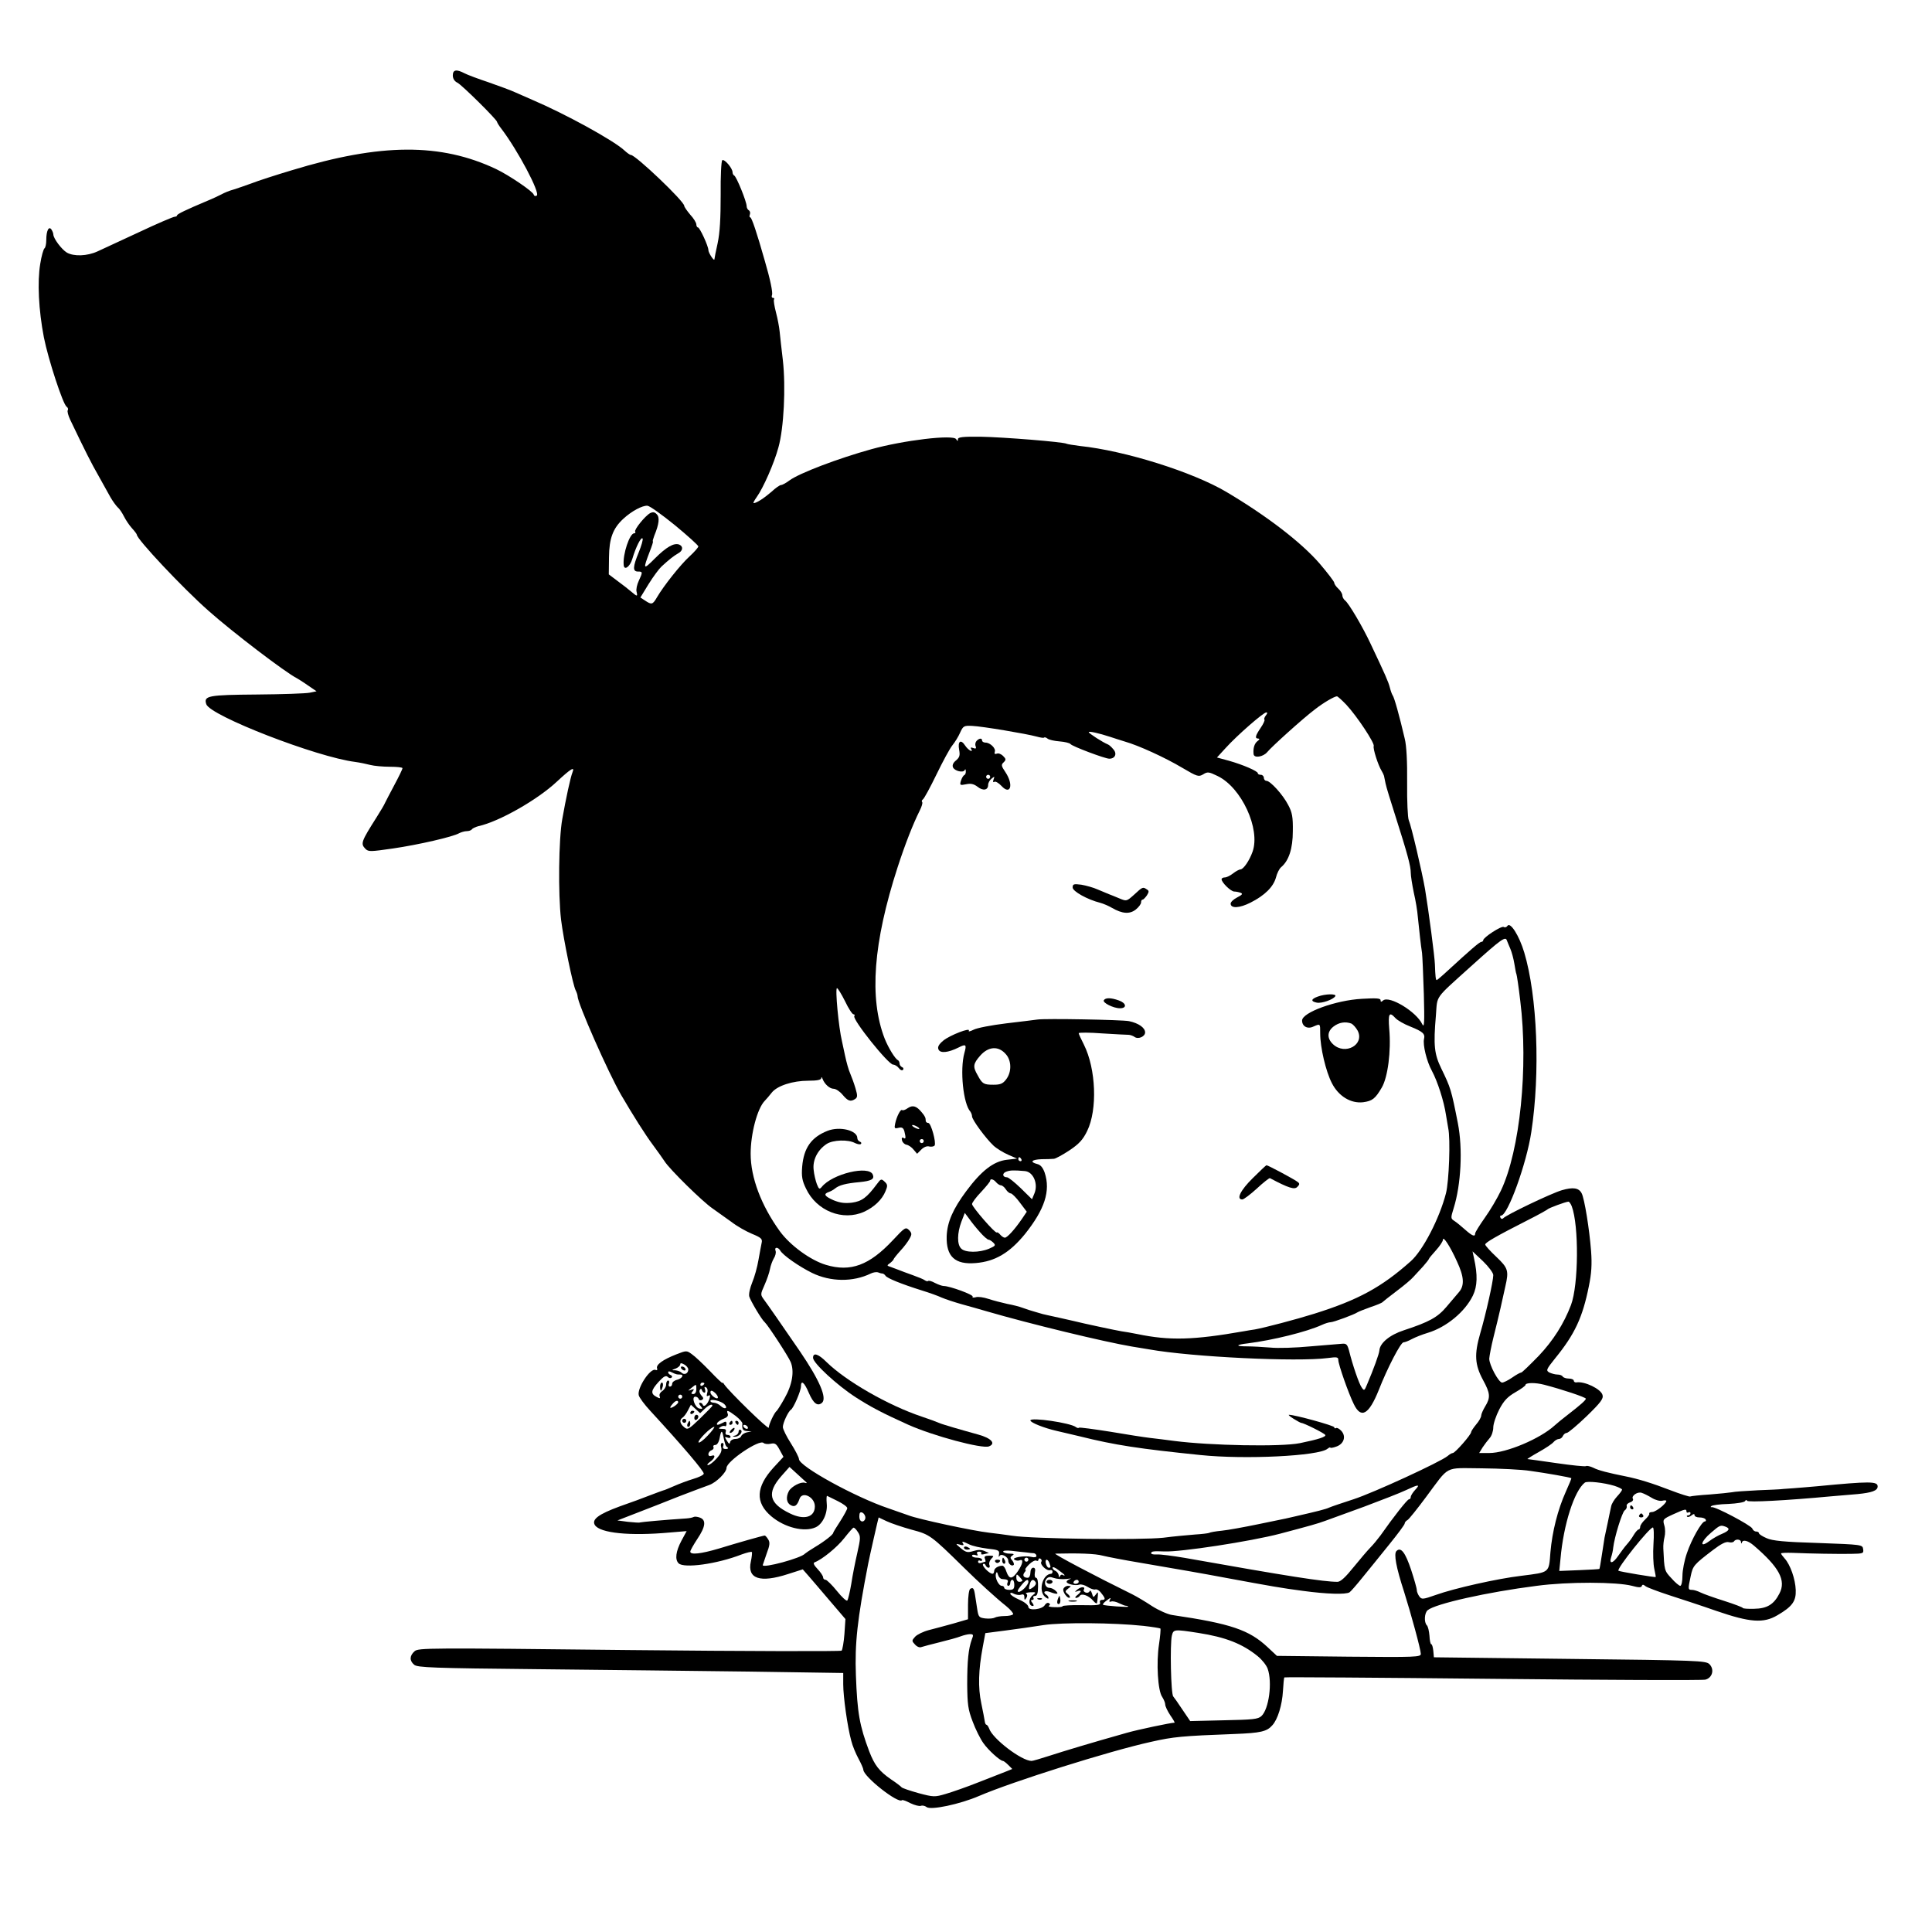 <?xml version="1.0" standalone="no"?>
<!DOCTYPE svg PUBLIC "-//W3C//DTD SVG 20010904//EN"
 "http://www.w3.org/TR/2001/REC-SVG-20010904/DTD/svg10.dtd">
<svg version="1.0" xmlns="http://www.w3.org/2000/svg"
 width="960pt" height="960pt" viewBox="0 0 960 960"
 preserveAspectRatio="xMidYMid meet">

<g transform="translate(0,960) scale(0.1,-0.1)"
fill="#000000" stroke="none">
<path d="M2250 9225 c0 -15 8 -29 23 -36 22 -11 197 -184 197 -195 0 -3 9 -18
20 -32 82 -107 196 -322 177 -334 -7 -4 -13 -2 -15 5 -3 15 -122 96 -187 127
-275 130 -573 129 -1015 -6 -80 -24 -170 -53 -200 -65 -30 -11 -71 -25 -90
-31 -19 -5 -46 -16 -60 -24 -14 -7 -45 -22 -70 -32 -107 -45 -150 -66 -150
-72 0 -4 -6 -7 -12 -7 -7 0 -87 -34 -178 -77 -91 -42 -183 -85 -205 -95 -52
-24 -118 -26 -153 -6 -26 16 -66 69 -67 90 0 6 -4 16 -9 24 -13 20 -26 -5 -26
-51 0 -20 -4 -39 -9 -42 -5 -4 -15 -38 -21 -77 -15 -89 -8 -230 18 -365 22
-111 95 -333 113 -345 6 -4 9 -11 6 -17 -4 -5 2 -27 12 -48 74 -155 106 -218
141 -279 21 -38 48 -86 59 -106 11 -19 27 -41 35 -49 9 -7 23 -28 32 -46 9
-18 27 -45 40 -59 13 -14 24 -29 24 -32 0 -22 226 -263 355 -377 119 -106 384
-308 440 -336 5 -3 30 -18 54 -35 l44 -30 -34 -7 c-19 -4 -136 -8 -262 -9
-242 -2 -266 -6 -252 -48 18 -57 548 -263 740 -287 22 -3 56 -10 75 -15 19 -5
63 -9 98 -9 34 0 62 -3 62 -7 0 -5 -18 -42 -40 -83 -22 -41 -43 -82 -47 -90
-3 -8 -22 -40 -41 -70 -78 -123 -81 -132 -56 -158 15 -15 26 -14 137 2 124 18
299 58 329 76 10 5 27 10 37 10 11 0 22 4 26 9 3 5 18 12 33 16 101 22 292
130 389 221 70 65 90 77 78 47 -10 -24 -33 -131 -51 -233 -18 -99 -21 -373 -6
-500 12 -98 59 -327 73 -352 5 -10 9 -22 9 -28 0 -35 152 -379 216 -490 59
-101 120 -198 159 -250 22 -30 48 -66 57 -80 24 -39 190 -202 239 -235 24 -17
66 -47 94 -67 27 -21 73 -47 102 -59 44 -18 52 -25 48 -43 -2 -11 -10 -50 -16
-86 -6 -36 -20 -86 -31 -112 -11 -27 -18 -57 -15 -70 6 -21 62 -116 77 -128
15 -13 117 -169 129 -198 19 -46 8 -113 -31 -181 -17 -31 -35 -58 -38 -61 -12
-8 -40 -68 -40 -84 0 -13 -200 182 -222 216 -4 7 -8 10 -8 6 0 -3 -28 23 -62
59 -35 36 -75 74 -90 84 -26 19 -27 19 -78 -1 -66 -26 -101 -51 -95 -69 3 -8
0 -11 -8 -8 -26 10 -92 -91 -83 -126 3 -12 29 -47 57 -77 162 -176 270 -303
266 -313 -2 -7 -26 -18 -53 -26 -27 -8 -69 -24 -94 -35 -25 -11 -49 -21 -55
-22 -5 -2 -35 -12 -65 -24 -30 -12 -98 -37 -150 -55 -106 -39 -141 -65 -124
-93 26 -40 173 -55 372 -37 l84 7 -26 -48 c-28 -53 -33 -93 -14 -112 26 -26
190 -4 313 44 25 9 48 15 51 12 2 -3 0 -24 -5 -47 -19 -86 45 -108 186 -62
l72 23 29 -33 c16 -19 64 -74 106 -124 l77 -90 -5 -74 c-3 -41 -10 -79 -14
-83 -4 -4 -479 -3 -1055 3 -1004 11 -1048 11 -1067 -6 -25 -22 -26 -47 -2 -67
15 -14 95 -17 607 -22 325 -3 800 -9 1058 -12 l467 -7 0 -56 c0 -62 21 -212
40 -281 6 -25 23 -65 36 -89 13 -24 24 -49 24 -55 1 -34 173 -170 192 -151 2
3 21 -4 42 -15 21 -10 44 -16 52 -13 8 3 20 0 28 -6 20 -17 166 14 261 55 165
71 646 223 855 269 111 25 151 29 416 39 128 5 159 12 186 43 27 29 49 101 53
171 2 35 5 66 7 67 2 2 468 -1 1035 -7 568 -6 1043 -8 1057 -4 35 9 46 51 20
77 -18 17 -54 19 -694 26 l-675 8 -3 33 c-2 17 -6 32 -10 32 -4 0 -8 19 -9 42
-2 23 -7 46 -13 52 -15 15 -12 62 4 75 38 32 297 90 541 121 156 21 399 20
475 0 33 -9 45 -9 48 -1 3 9 8 8 19 -1 8 -6 61 -26 116 -44 56 -18 163 -53
237 -79 166 -57 233 -62 302 -21 74 43 93 70 91 125 -2 55 -27 126 -55 157
-10 11 -18 22 -18 25 0 3 26 4 58 3 93 -4 223 -6 290 -5 60 1 63 2 60 23 -3
23 -5 23 -223 31 -169 5 -229 11 -257 24 -21 9 -38 20 -38 25 0 4 -6 8 -14 8
-8 0 -16 7 -19 15 -7 16 -186 111 -202 106 -5 -1 -6 1 -2 5 5 5 43 10 85 11
42 2 79 8 83 14 4 7 8 7 10 2 4 -9 194 1 419 22 36 3 94 8 130 11 71 7 100 17
100 38 0 26 -39 26 -300 1 -30 -3 -84 -7 -120 -10 -36 -2 -65 -5 -65 -5 0 0
-49 -3 -110 -5 -60 -3 -119 -7 -130 -10 -11 -2 -60 -7 -110 -11 -49 -3 -93 -8
-97 -10 -3 -2 -48 12 -100 32 -85 33 -159 56 -220 68 -85 17 -137 30 -161 43
-15 7 -32 11 -36 8 -5 -3 -72 4 -148 15 -76 11 -140 20 -143 20 -3 0 22 16 56
35 34 19 67 41 74 50 7 8 19 15 27 15 7 0 16 7 19 15 4 8 12 15 19 15 7 0 51
37 99 83 70 68 84 87 79 105 -7 30 -90 70 -130 63 -7 -1 -13 3 -13 9 0 5 -11
10 -24 10 -14 0 -28 5 -31 10 -3 6 -15 10 -26 10 -11 0 -29 5 -40 10 -18 10
-16 15 28 70 98 120 137 204 168 359 13 63 16 108 11 175 -8 106 -33 262 -47
287 -14 27 -43 31 -98 15 -52 -15 -282 -125 -292 -140 -4 -4 -10 -3 -13 3 -4
6 -2 11 3 11 33 0 127 260 150 415 45 295 30 675 -35 892 -25 84 -70 155 -84
132 -4 -6 -12 -9 -18 -5 -11 7 -102 -52 -102 -66 0 -4 -4 -8 -9 -8 -9 0 -56
-41 -166 -142 -29 -27 -54 -48 -56 -48 -5 0 -7 20 -9 78 -1 37 -31 265 -49
374 -15 86 -68 313 -81 343 -5 11 -9 94 -8 185 1 106 -3 185 -12 220 -26 112
-52 205 -60 215 -4 6 -10 23 -14 39 -7 28 -23 64 -95 216 -40 86 -109 202
-127 216 -8 6 -14 18 -14 26 0 8 -9 23 -20 33 -11 10 -20 23 -20 29 0 6 -33
49 -73 96 -92 106 -263 237 -462 355 -168 100 -507 206 -729 229 -32 4 -62 9
-66 11 -14 9 -314 33 -427 35 -88 1 -113 -2 -113 -12 0 -11 -2 -11 -9 0 -15
24 -263 -6 -421 -50 -166 -46 -358 -119 -407 -155 -17 -13 -36 -23 -42 -23 -6
0 -28 -15 -48 -34 -36 -31 -74 -56 -88 -56 -4 0 3 13 15 30 33 46 87 169 108
247 27 96 37 299 22 433 -7 58 -14 122 -16 143 -2 21 -10 64 -18 94 -8 31 -13
60 -10 65 3 4 1 8 -5 8 -6 0 -8 6 -5 14 5 12 -9 79 -36 171 -39 138 -65 215
-72 215 -4 0 -5 6 -2 14 3 8 1 17 -5 21 -6 3 -11 13 -11 21 0 22 -51 148 -62
152 -4 2 -8 9 -8 16 0 20 -40 67 -51 60 -5 -3 -9 -79 -8 -172 0 -118 -4 -188
-15 -240 -9 -40 -16 -76 -16 -80 -1 -13 -30 32 -30 45 0 20 -43 113 -52 113
-4 0 -8 7 -8 15 0 8 -13 30 -30 48 -16 19 -30 39 -30 44 0 23 -242 253 -265
253 -5 0 -20 11 -34 24 -55 50 -292 180 -456 250 -22 10 -59 26 -82 36 -23 11
-84 33 -135 51 -51 17 -105 37 -120 45 -40 21 -58 18 -58 -11z m1104 -2235
c63 -52 115 -99 116 -105 0 -5 -20 -28 -44 -50 -45 -41 -128 -146 -161 -202
-22 -38 -27 -39 -60 -17 l-23 15 41 67 c23 37 52 76 64 87 38 35 61 53 82 65
25 13 27 35 6 44 -26 10 -64 -12 -122 -70 -57 -57 -59 -55 -25 34 11 28 19 52
16 52 -2 0 1 12 7 28 24 58 28 92 12 107 -10 11 -19 12 -33 5 -25 -14 -80 -82
-74 -92 3 -4 1 -8 -5 -8 -22 0 -57 -103 -52 -157 2 -30 31 -10 43 30 17 58 44
112 51 101 3 -5 -6 -36 -19 -68 -30 -73 -31 -96 -4 -96 24 0 24 -3 4 -46 -9
-19 -14 -43 -11 -54 6 -25 3 -25 -25 -1 -13 11 -43 35 -68 53 l-45 34 1 85 c1
93 19 143 71 191 41 38 95 67 120 65 12 -1 73 -45 137 -97z m3336 -892 c53
-57 141 -190 136 -205 -5 -12 22 -96 39 -123 5 -8 10 -19 12 -25 1 -5 5 -23 8
-39 3 -16 26 -90 50 -165 58 -182 75 -244 75 -278 0 -15 7 -59 15 -98 9 -38
18 -92 20 -120 7 -67 15 -143 21 -180 2 -16 6 -109 9 -205 4 -143 2 -170 -8
-149 -29 62 -163 143 -194 118 -10 -9 -13 -8 -13 1 0 10 -22 11 -92 7 -131 -7
-298 -68 -298 -108 0 -29 27 -44 56 -30 35 15 34 16 34 -34 0 -70 28 -189 58
-247 33 -65 94 -102 155 -95 46 6 61 18 93 73 30 51 47 181 37 292 -6 76 0 87
31 53 10 -11 43 -30 74 -42 62 -25 74 -36 68 -61 -7 -29 13 -112 39 -159 28
-52 60 -151 70 -219 4 -25 9 -54 11 -65 12 -54 4 -266 -11 -324 -32 -125 -115
-285 -175 -338 -145 -129 -260 -192 -480 -261 -89 -28 -249 -70 -295 -78 -11
-1 -36 -6 -55 -9 -250 -44 -369 -47 -528 -14 -29 6 -65 12 -80 14 -25 4 -190
39 -237 51 -27 6 -105 24 -130 29 -11 2 -35 8 -53 14 -18 5 -36 11 -40 12 -4
1 -18 6 -32 11 -13 5 -47 14 -75 19 -27 6 -70 17 -94 25 -24 8 -52 12 -63 8
-12 -3 -18 -2 -15 3 6 9 -114 53 -144 53 -8 0 -27 7 -43 15 -16 9 -31 13 -34
10 -3 -3 -10 -1 -16 3 -6 5 -33 16 -61 26 -27 10 -59 21 -70 26 -11 4 -29 11
-40 15 -19 6 -19 7 -2 19 9 7 17 16 17 18 0 3 15 22 33 42 19 20 40 48 47 62
12 21 11 27 -3 42 -17 16 -21 13 -80 -50 -117 -125 -210 -160 -333 -123 -77
23 -178 97 -229 167 -93 129 -145 267 -145 385 0 100 33 225 70 263 8 8 24 27
35 41 27 34 104 59 182 59 43 0 63 4 64 13 0 7 3 6 6 -3 10 -27 36 -50 55 -50
11 0 31 -13 45 -30 26 -31 39 -36 62 -21 12 8 13 16 2 53 -7 24 -19 57 -26 73
-8 17 -19 57 -26 90 -7 33 -14 65 -15 70 -17 70 -35 265 -25 265 4 0 22 -29
40 -65 17 -36 36 -65 42 -65 5 0 8 -4 4 -9 -10 -17 169 -241 193 -241 8 0 21
-8 28 -17 7 -10 16 -14 21 -9 4 5 2 11 -4 13 -7 3 -13 11 -13 18 0 7 -4 15 -8
17 -14 6 -48 62 -66 107 -78 201 -57 477 64 851 38 117 77 216 110 282 10 20
16 39 12 43 -3 3 -2 9 4 13 6 4 36 59 67 123 31 64 66 129 79 145 13 16 31 45
39 64 15 33 19 35 60 33 49 -2 269 -39 320 -53 18 -5 35 -8 37 -5 3 3 11 0 17
-5 7 -6 34 -12 60 -14 26 -2 50 -8 54 -13 7 -11 172 -73 193 -73 29 0 40 25
20 47 -9 11 -21 22 -27 24 -25 10 -95 55 -95 61 0 6 50 -5 105 -23 17 -6 50
-16 75 -24 67 -19 199 -79 286 -131 73 -43 80 -45 102 -32 22 14 29 13 72 -8
119 -57 214 -263 174 -376 -16 -45 -45 -87 -60 -88 -6 0 -23 -9 -37 -20 -14
-11 -32 -20 -41 -20 -9 0 -16 -4 -16 -9 0 -16 46 -61 63 -61 8 0 23 -3 31 -6
13 -5 9 -10 -16 -23 -18 -9 -33 -23 -33 -31 0 -25 44 -23 99 5 71 36 113 78
126 124 5 21 17 45 26 52 38 32 58 92 58 179 1 70 -3 93 -23 130 -26 51 -89
120 -108 120 -7 0 -13 7 -13 15 0 8 -7 15 -15 15 -8 0 -15 3 -15 8 0 10 -73
42 -144 62 l-59 16 44 48 c57 63 187 176 201 176 7 0 6 -5 -2 -15 -7 -9 -10
-18 -7 -21 3 -3 -6 -22 -19 -41 -27 -40 -30 -53 -11 -53 7 -1 6 -5 -5 -13 -15
-12 -22 -35 -19 -64 2 -22 48 -14 68 10 21 26 178 168 238 213 41 32 94 63
108 64 4 0 25 -19 47 -42z m815 -1213 c7 -16 16 -50 20 -75 4 -24 8 -47 10
-50 2 -4 11 -63 19 -132 41 -330 -1 -744 -96 -944 -18 -38 -54 -99 -80 -135
-26 -37 -48 -72 -48 -78 0 -18 -14 -13 -50 19 -18 16 -42 36 -53 43 -19 12
-19 15 -4 63 37 118 46 296 21 423 -33 168 -36 176 -82 271 -35 72 -40 114
-27 265 8 102 -10 77 176 245 151 136 170 149 177 126 2 -6 10 -24 17 -41z
m-790 -371 c8 -4 22 -19 31 -35 36 -70 -62 -124 -122 -68 -31 29 -30 63 2 88
27 21 59 26 89 15z m1095 -908 c36 -96 34 -391 -4 -491 -35 -92 -88 -176 -160
-252 -44 -45 -83 -83 -87 -83 -5 0 -25 -11 -45 -25 -20 -14 -43 -25 -50 -25
-17 0 -64 87 -64 119 1 14 10 62 21 106 11 44 27 109 35 145 8 36 19 84 24
108 18 78 14 91 -45 147 -30 28 -55 56 -55 61 0 10 54 41 215 123 50 25 92 49
95 52 5 6 88 37 103 38 4 1 12 -10 17 -23z m-570 -275 c35 -75 38 -119 9 -152
-11 -13 -39 -46 -62 -73 -44 -52 -86 -75 -211 -116 -71 -23 -120 -64 -122
-101 -1 -16 -29 -93 -61 -168 -13 -32 -15 -33 -27 -15 -13 18 -45 111 -63 184
-8 29 -13 35 -34 33 -13 -1 -84 -7 -157 -13 -73 -7 -163 -10 -200 -6 -37 3
-89 6 -116 6 -59 0 -57 8 5 15 125 16 291 57 366 91 17 8 37 14 45 14 14 0
117 38 133 49 6 4 35 15 65 26 30 10 57 21 60 25 3 3 34 28 70 55 36 27 73 58
83 70 10 11 32 35 48 52 16 18 29 35 29 37 0 3 16 22 35 43 19 21 35 45 35 53
0 21 36 -33 70 -109z m-3363 55 c13 -23 93 -79 158 -111 92 -45 204 -46 292
-3 12 6 28 8 35 6 7 -3 17 -6 22 -6 5 0 12 -5 16 -11 7 -12 78 -41 180 -73 36
-11 81 -27 100 -36 19 -8 64 -23 100 -33 36 -10 90 -25 120 -34 216 -63 588
-153 725 -176 33 -5 71 -12 85 -14 213 -38 736 -63 888 -43 45 6 52 5 52 -10
0 -21 51 -167 77 -219 36 -75 75 -52 124 70 43 110 109 237 123 237 6 0 25 7
41 16 17 9 52 23 79 31 93 28 186 105 225 186 22 46 24 102 5 186 l-7 33 52
-49 c28 -27 51 -58 51 -69 0 -29 -36 -191 -65 -290 -30 -104 -27 -155 14 -231
36 -66 38 -87 11 -131 -11 -18 -20 -39 -20 -46 0 -8 -11 -28 -25 -44 -14 -17
-25 -34 -25 -38 0 -13 -80 -104 -91 -104 -5 0 -17 -7 -26 -15 -35 -29 -369
-183 -468 -215 -55 -18 -109 -36 -120 -41 -17 -8 -56 -18 -170 -44 -26 -6 -35
-9 -184 -39 -68 -14 -149 -29 -180 -32 -31 -3 -59 -8 -63 -11 -5 -2 -36 -6
-70 -8 -35 -3 -106 -9 -158 -16 -111 -12 -650 -6 -750 10 -36 5 -87 12 -115
15 -80 9 -355 68 -400 86 -11 4 -56 20 -100 35 -164 55 -445 209 -445 245 0 8
-18 43 -40 78 -22 34 -40 71 -40 81 0 21 27 78 40 86 13 8 50 94 50 116 0 34
17 20 39 -32 23 -53 43 -68 65 -50 27 23 -11 112 -109 256 -101 147 -160 232
-178 256 -19 26 -19 27 2 74 12 27 24 62 27 79 3 17 12 41 19 53 8 12 12 29 9
37 -8 20 12 21 23 2z m-457 -591 c0 -20 -20 -29 -33 -16 -6 6 -20 11 -31 12
-20 0 -20 1 2 9 12 5 22 14 22 20 0 8 6 8 20 0 11 -6 20 -17 20 -25z m-57 -24
c4 -1 12 -1 17 -1 21 0 9 -20 -15 -26 -14 -3 -25 -12 -25 -20 0 -8 -5 -14 -11
-14 -6 0 -9 7 -5 15 3 8 1 15 -4 15 -6 0 -10 -9 -10 -20 0 -11 -9 -25 -19 -32
-10 -6 -17 -18 -13 -26 4 -12 1 -12 -16 -3 -30 16 -28 32 11 75 25 27 36 33
45 24 6 -6 15 -8 19 -3 5 4 2 10 -4 12 -7 3 -13 9 -13 14 0 6 7 6 18 0 9 -5
20 -9 25 -10z m137 -45 c0 -3 -4 -8 -10 -11 -5 -3 -10 -1 -10 4 0 6 5 11 10
11 6 0 10 -2 10 -4z m4174 -7 c85 -22 206 -62 206 -69 0 -7 -24 -29 -90 -80
-25 -19 -54 -43 -65 -53 -72 -66 -240 -137 -325 -137 l-50 0 17 28 c10 15 26
36 35 46 10 11 18 35 18 53 0 18 14 59 30 90 23 44 42 63 80 85 28 16 50 32
50 36 0 12 49 13 94 1z m-4214 -22 c0 -14 -6 -24 -15 -24 -11 0 -12 4 -3 14 9
11 7 12 -8 7 -18 -6 -17 -5 1 9 26 21 25 21 25 -6z m54 -19 c-4 -15 -3 -18 6
-13 9 5 10 1 5 -16 -9 -27 -28 -44 -33 -29 -2 6 -8 10 -14 10 -6 0 -5 -7 3
-16 12 -14 11 -16 -6 -13 -22 5 -41 59 -20 59 7 0 15 -5 17 -12 2 -6 10 -8 16
-4 9 5 8 11 -3 22 -8 9 -12 21 -8 27 5 8 8 8 11 -1 2 -7 8 -12 13 -12 4 0 5 7
2 17 -4 11 -3 14 6 9 7 -5 9 -16 5 -28z m43 -3 c8 -9 13 -19 9 -22 -7 -7 -36
16 -36 28 0 13 10 11 27 -6z m-167 -15 c0 -5 -4 -10 -10 -10 -5 0 -10 5 -10
10 0 6 5 10 10 10 6 0 10 -4 10 -10z m209 -37 c20 -20 4 -29 -17 -10 -10 10
-26 17 -35 17 -9 0 -17 4 -17 9 0 12 52 0 69 -16z m-229 9 c0 -4 -9 -13 -20
-20 -23 -14 -26 -8 -7 13 13 16 27 19 27 7z m131 -33 c21 20 39 27 39 16 0 -2
-28 -31 -61 -63 -58 -56 -63 -58 -80 -43 -22 18 -24 37 -6 48 6 4 18 20 26 36
l14 27 23 -21 23 -21 22 21z m155 -35 c19 -15 34 -32 33 -38 -3 -27 2 -36 24
-37 l22 -2 -23 -4 c-13 -3 -26 -11 -29 -19 -3 -8 -16 -14 -28 -14 -13 0 -25
-7 -27 -15 -2 -12 -6 -11 -16 6 -12 19 -12 21 2 16 9 -4 16 -2 16 3 0 6 -7 10
-15 10 -9 0 -12 6 -9 15 4 11 -1 15 -17 15 -19 0 -21 2 -9 9 8 6 18 7 22 5 4
-3 8 2 8 11 0 12 -4 14 -19 5 -25 -13 -34 -13 -26 1 4 5 18 15 32 20 16 6 23
14 19 24 -8 21 0 19 40 -11z m59 -54 c3 -5 2 -10 -4 -10 -5 0 -13 5 -16 10 -3
6 -2 10 4 10 5 0 13 -4 16 -10z m-199 -44 c-22 -24 -43 -38 -45 -33 -4 11 62
77 78 77 4 0 -10 -20 -33 -44z m78 -2 c9 -42 11 -49 21 -56 6 -4 2 -8 -9 -8
-12 0 -16 5 -12 15 3 8 1 15 -5 15 -7 0 -9 -10 -5 -23 4 -17 -3 -32 -24 -55
-16 -18 -35 -32 -42 -32 -7 0 -2 7 10 16 25 17 30 39 7 30 -9 -3 -15 0 -15 8
0 8 7 17 16 20 8 3 12 10 9 16 -3 5 1 10 9 10 9 0 18 13 22 35 7 38 12 40 18
9z m235 -38 c22 5 29 0 45 -30 l19 -35 -50 -54 c-87 -96 -91 -173 -11 -241 66
-56 164 -81 221 -55 35 16 60 70 55 118 -2 23 -1 40 2 38 3 -1 26 -13 53 -26
26 -13 47 -28 47 -35 0 -6 -16 -35 -35 -65 -19 -29 -35 -55 -35 -58 0 -8 -43
-42 -90 -70 -25 -15 -47 -30 -50 -33 -18 -22 -210 -74 -210 -57 0 1 9 26 19
56 16 42 18 57 8 72 -6 10 -14 19 -17 19 -8 0 -138 -37 -229 -65 -88 -26 -141
-32 -141 -15 0 6 16 34 35 63 41 61 45 94 13 106 -13 5 -27 6 -32 3 -5 -3 -21
-6 -35 -7 -107 -7 -227 -18 -231 -20 -3 -2 -29 0 -59 3 l-53 7 98 38 c55 21
149 58 209 82 61 23 128 49 149 56 36 13 86 63 86 85 0 33 164 144 184 124 5
-5 21 -7 35 -4z m176 -190 c6 -5 4 -7 -5 -4 -20 7 -67 -18 -80 -41 -16 -30
-12 -59 9 -70 20 -11 32 -3 44 32 14 39 76 8 76 -38 0 -54 -53 -70 -124 -35
-104 50 -116 102 -42 186 l40 45 36 -33 c20 -18 41 -37 46 -42z m3600 55 c80
-11 198 -32 203 -36 1 -1 -11 -31 -27 -66 -41 -91 -68 -200 -77 -302 -8 -104
-2 -99 -144 -117 -119 -14 -333 -62 -425 -95 -65 -23 -71 -23 -82 -8 -7 9 -13
24 -13 32 0 9 -13 54 -28 100 -29 87 -51 116 -73 94 -14 -14 -2 -80 38 -203
34 -108 83 -287 83 -308 0 -16 -24 -17 -357 -14 l-358 4 -46 43 c-92 86 -182
117 -474 160 -22 3 -67 23 -100 44 -33 22 -77 48 -97 58 -187 92 -397 203
-384 203 112 3 200 0 235 -10 24 -6 107 -22 185 -35 198 -34 304 -52 431 -76
222 -41 272 -50 379 -64 118 -16 214 -19 232 -7 6 4 34 36 63 72 29 36 89 109
132 163 43 53 79 101 79 107 0 5 6 13 14 17 7 4 48 55 91 113 121 162 88 145
277 144 90 -1 199 -6 243 -13z m417 -74 c21 -7 38 -15 38 -19 0 -4 -11 -19
-25 -34 -14 -15 -27 -37 -29 -48 -3 -12 -10 -48 -17 -81 -7 -33 -14 -67 -16
-75 -1 -8 -7 -46 -13 -84 -6 -39 -11 -71 -13 -72 -1 -1 -46 -4 -100 -6 l-99
-4 6 60 c15 172 69 339 121 379 12 9 94 0 147 -16z m-990 -20 c-12 -13 -22
-29 -22 -35 0 -7 -4 -12 -9 -12 -8 0 -78 -89 -141 -179 -14 -19 -37 -47 -51
-61 -14 -14 -51 -58 -83 -97 -40 -50 -65 -73 -80 -73 -69 0 -241 27 -759 119
-59 10 -121 18 -137 17 -17 -1 -30 1 -30 6 0 10 12 11 65 9 78 -4 430 50 575
88 151 40 187 50 225 64 22 8 110 40 195 71 85 32 178 68 205 81 64 30 74 31
47 2z m1176 -40 c18 -11 41 -17 52 -14 11 3 20 2 20 -1 -1 -14 -50 -53 -69
-55 -11 0 -18 -4 -16 -8 3 -3 -7 -17 -20 -29 -14 -13 -25 -29 -25 -37 0 -7 -4
-13 -8 -13 -4 0 -15 -12 -24 -27 -9 -16 -25 -37 -35 -48 -10 -11 -29 -37 -43
-57 -26 -38 -46 -41 -34 -5 4 12 9 33 10 47 6 52 44 175 57 185 8 5 12 15 10
22 -2 6 5 14 17 18 11 3 17 11 14 17 -10 15 24 38 44 30 10 -3 32 -14 50 -25z
m172 -68 c0 -5 5 -7 10 -4 6 3 10 1 10 -4 0 -6 -5 -11 -12 -11 -6 0 -8 -3 -5
-6 4 -4 13 -1 22 6 10 8 15 9 15 1 0 -6 11 -11 24 -11 14 0 28 -4 31 -10 3 -5
2 -10 -4 -10 -15 0 -66 -89 -89 -158 -12 -34 -22 -85 -22 -112 0 -28 -5 -50
-11 -50 -5 0 -26 17 -44 38 -35 37 -35 39 -40 147 -1 17 2 42 6 58 4 15 4 41
-1 57 -9 30 -7 32 43 55 60 27 67 29 67 14z m-4080 -30 c0 -10 -7 -19 -15 -19
-9 0 -15 9 -15 25 0 18 4 23 15 19 8 -4 15 -15 15 -25z m106 -18 c21 -10 77
-29 124 -42 90 -24 94 -26 260 -189 70 -69 163 -154 209 -190 22 -18 38 -37
35 -41 -3 -5 -22 -9 -42 -9 -20 0 -43 -4 -49 -8 -7 -4 -28 -6 -47 -4 -31 4
-34 7 -40 45 -4 23 -8 55 -11 71 -5 34 -10 40 -24 31 -6 -3 -11 -38 -11 -79
l0 -72 -72 -21 c-40 -11 -95 -26 -123 -33 -27 -7 -58 -22 -68 -33 -17 -19 -17
-21 0 -39 10 -11 23 -16 32 -12 9 3 50 14 91 24 41 10 88 23 103 29 16 6 37
11 47 11 17 0 18 -4 9 -26 -17 -47 -23 -106 -23 -224 1 -99 4 -124 27 -184 14
-38 38 -86 53 -107 24 -35 84 -89 98 -89 3 0 15 -9 26 -20 l20 -20 -27 -11
c-16 -6 -77 -30 -138 -54 -60 -24 -135 -50 -166 -59 -54 -16 -60 -16 -135 4
-43 12 -81 25 -84 29 -3 4 -26 22 -52 39 -59 41 -82 70 -109 140 -48 128 -59
190 -66 377 -6 160 7 278 61 555 6 32 51 230 52 230 0 0 18 -9 40 -19z m4168
-27 c24 -9 19 -20 -16 -35 -18 -7 -48 -24 -65 -37 -50 -37 -43 -2 9 42 44 38
47 39 72 30z m-4311 -27 c14 -21 13 -31 -3 -103 -10 -43 -24 -113 -30 -154 -7
-41 -16 -79 -20 -83 -4 -4 -27 17 -51 47 -24 30 -50 55 -56 56 -7 0 -13 5 -13
12 0 7 -12 25 -27 41 -19 20 -24 31 -15 34 37 14 111 74 147 120 22 28 43 52
46 52 4 1 14 -9 22 -22z m3953 -59 c-3 -46 -1 -101 4 -123 5 -22 8 -40 7 -41
-3 -3 -181 27 -185 31 -10 10 154 215 171 215 5 0 6 -37 3 -82z m435 10 c0
-10 2 -10 5 -1 6 14 31 7 59 -17 126 -108 161 -173 127 -238 -28 -55 -62 -75
-126 -76 -31 -1 -56 1 -56 4 0 3 -42 19 -92 35 -51 16 -104 35 -118 42 -14 7
-33 13 -42 13 -21 0 -21 3 -7 68 11 52 15 57 112 131 38 29 63 42 77 38 11 -3
23 -1 26 4 8 13 34 11 35 -3z m-3835 -12 c16 -8 57 -17 90 -21 56 -6 61 -9 58
-28 -2 -12 -2 -16 2 -10 7 17 44 -2 44 -22 0 -16 18 -30 27 -21 3 3 0 13 -7
22 -12 13 -11 17 1 25 10 6 7 9 -13 9 -15 0 -29 4 -33 9 -3 6 14 8 42 5 27 -3
59 -7 73 -8 14 -2 31 -4 38 -4 6 -1 12 -7 12 -13 0 -7 -10 -9 -26 -5 -32 8
-101 -4 -83 -14 7 -5 18 -6 26 -3 20 8 16 -17 -9 -54 -28 -41 -43 -42 -57 -3
-5 17 -14 30 -20 30 -21 0 -41 -13 -41 -26 0 -8 -4 -14 -8 -14 -16 0 -55 40
-47 48 4 4 10 1 12 -5 3 -7 9 -13 15 -13 6 0 8 7 4 15 -3 8 2 21 10 30 14 13
13 15 -11 15 -20 0 -26 -4 -21 -15 3 -8 4 -15 2 -15 -3 0 -11 -3 -20 -6 -9 -3
-16 -1 -16 6 0 6 5 8 10 5 6 -3 10 -1 10 4 0 6 -11 11 -25 11 -14 0 -25 4 -25
10 0 5 7 6 17 3 11 -4 14 -3 9 5 -4 7 -1 12 9 12 9 0 14 -4 11 -9 -4 -5 4 -7
16 -3 l22 5 -22 10 c-15 7 -33 7 -55 0 -29 -9 -37 -7 -63 14 -27 23 -27 24 -5
18 16 -5 21 -4 17 4 -9 14 -5 14 30 -3z m294 -76 c0 -5 -4 -10 -10 -10 -5 0
-10 5 -10 10 0 6 5 10 10 10 6 0 10 -4 10 -10z m64 -11 c-8 -13 28 -47 44 -41
6 2 12 -1 12 -7 0 -6 -3 -11 -7 -11 -42 -2 -64 -82 -32 -113 11 -10 19 -13 19
-8 0 5 -4 13 -10 16 -21 13 -9 24 16 15 36 -14 48 -12 30 5 -8 8 -22 15 -31
15 -21 0 -30 27 -15 45 9 10 18 11 37 4 14 -5 42 -7 62 -5 20 3 28 3 19 0 -10
-3 -18 -9 -18 -14 0 -11 45 -21 63 -14 9 3 27 -2 41 -11 14 -9 31 -15 38 -13
7 3 21 -5 30 -18 22 -27 22 -34 3 -34 -8 0 -12 -6 -9 -14 4 -11 -12 -14 -90
-12 -53 1 -96 -2 -96 -5 0 -4 -18 -6 -39 -5 -22 0 -35 4 -29 7 7 5 7 8 0 13
-6 4 -15 -1 -20 -9 -12 -23 -82 -30 -82 -10 0 9 -19 25 -45 36 -25 11 -45 24
-45 30 0 6 7 6 19 -1 11 -5 27 -7 35 -4 11 4 16 0 16 -12 0 -16 2 -16 10 -4 6
9 5 17 -1 21 -6 3 4 6 21 7 30 1 30 0 10 -16 -21 -17 -19 -52 2 -52 6 0 5 6
-2 15 -9 11 -9 15 -1 15 7 0 9 5 6 10 -3 6 0 10 8 10 10 0 15 13 15 45 1 26
-3 45 -10 45 -6 0 -8 11 -6 25 4 17 1 25 -8 25 -8 0 -14 -11 -14 -25 0 -14 -6
-25 -13 -25 -21 0 -28 12 -16 27 6 7 8 13 4 13 -4 0 4 12 18 26 14 14 31 23
37 19 5 -3 10 -1 10 5 0 6 5 8 10 5 6 -4 8 -11 4 -16z m40 -5 c8 -21 8 -24 -3
-24 -5 0 -11 9 -14 20 -6 24 8 27 17 4z m76 -61 c0 -3 -4 -2 -9 1 -5 4 -12 0
-14 -6 -4 -8 -6 -7 -6 3 -1 9 -8 19 -16 23 -8 3 -15 10 -15 16 0 6 14 1 30
-12 17 -12 30 -23 30 -25z m-312 -19 c30 -2 34 -5 28 -19 -3 -8 -1 -15 4 -15
6 0 10 7 10 15 0 8 5 15 10 15 6 0 10 -11 10 -25 0 -20 -5 -25 -25 -25 -14 0
-25 5 -25 10 0 6 -6 10 -12 10 -16 0 -36 41 -29 61 3 10 6 9 10 -6 3 -11 12
-20 19 -21z m102 -8 c0 -3 -7 -6 -15 -6 -9 0 -15 9 -15 21 0 18 2 19 15 5 8
-8 15 -17 15 -20z m30 -6 c0 -15 -33 -50 -48 -50 -9 0 -6 9 10 29 24 31 38 38
38 21z m36 -2 c4 -6 -1 -17 -11 -24 -23 -17 -26 -14 -18 14 6 24 18 28 29 10z
m214 2 c0 -5 -7 -10 -16 -10 -8 0 -12 5 -9 10 3 6 10 10 16 10 5 0 9 -4 9 -10z
m154 -91 c-4 -7 -1 -10 7 -7 8 3 26 -1 41 -9 15 -7 30 -13 34 -12 3 0 8 -1 10
-4 6 -5 -119 4 -125 9 -3 2 4 11 15 19 23 18 27 18 18 4z m169 -128 c43 -5 80
-11 83 -13 2 -3 -1 -39 -7 -79 -14 -91 -6 -231 16 -261 8 -13 15 -29 15 -38 0
-8 11 -32 25 -53 14 -20 24 -37 21 -37 -18 0 -184 -35 -236 -50 -188 -53 -313
-91 -384 -114 -43 -14 -84 -26 -90 -26 -50 0 -195 111 -211 161 -4 10 -10 19
-14 19 -3 0 -7 8 -8 18 -1 9 -9 49 -17 88 -17 79 -14 167 7 279 l13 70 100 13
c54 7 140 19 189 27 94 14 348 12 498 -4z m272 -35 c135 -21 219 -54 295 -116
21 -17 43 -45 49 -62 24 -68 6 -201 -31 -235 -17 -16 -43 -18 -187 -21 l-167
-4 -40 59 c-21 32 -41 60 -44 63 -12 11 -17 261 -7 303 8 31 10 32 132 13z"/>
<path d="M4853 5919 c-6 -6 -9 -18 -5 -27 4 -11 1 -14 -12 -9 -10 4 -15 3 -11
-3 14 -23 -14 -8 -29 15 -22 34 -38 22 -30 -21 5 -28 2 -37 -15 -52 -14 -11
-20 -23 -16 -34 7 -19 52 -30 59 -14 2 6 5 4 5 -6 1 -9 -3 -18 -8 -20 -4 -1
-12 -14 -16 -27 -7 -23 -5 -24 25 -18 24 5 38 2 57 -12 27 -22 53 -18 53 9 0
10 8 24 17 31 15 12 16 12 10 -4 -4 -11 -3 -16 4 -12 5 4 21 -5 35 -20 45 -49
62 5 20 68 -21 31 -22 37 -9 49 13 13 12 17 -3 32 -9 9 -23 15 -31 11 -10 -3
-13 -1 -10 9 7 17 -23 46 -46 46 -9 0 -17 5 -17 10 0 13 -13 13 -27 -1z m67
-179 c0 -5 -4 -10 -10 -10 -5 0 -10 5 -10 10 0 6 5 10 10 10 6 0 10 -4 10 -10z"/>
<path d="M5330 5190 c0 -19 73 -60 137 -76 15 -4 41 -15 58 -25 52 -30 88 -32
118 -9 15 12 27 28 27 36 0 8 3 14 8 14 4 0 13 10 21 21 11 18 11 23 -1 30
-19 13 -21 12 -62 -26 -38 -34 -38 -34 -74 -19 -21 9 -44 18 -52 21 -8 3 -33
14 -55 23 -22 10 -59 20 -82 24 -38 5 -43 3 -43 -14z"/>
<path d="M6548 4648 c-34 -12 -36 -24 -5 -30 24 -5 82 15 92 32 8 13 -50 12
-87 -2z"/>
<path d="M5485 4630 c-8 -12 47 -40 80 -40 36 0 32 26 -6 39 -39 14 -66 14
-74 1z"/>
<path d="M5155 4534 c-11 -2 -81 -10 -155 -19 -74 -9 -147 -23 -163 -32 -16
-8 -26 -10 -23 -5 11 19 -94 -22 -126 -48 -23 -19 -30 -32 -25 -44 8 -21 48
-17 100 9 37 19 41 15 29 -27 -23 -83 -6 -253 30 -292 4 -6 8 -16 8 -23 0 -17
67 -108 106 -145 16 -15 49 -35 74 -46 l44 -19 -52 -6 c-66 -8 -126 -55 -201
-156 -66 -89 -94 -153 -97 -223 -3 -102 41 -143 145 -134 96 8 168 51 244 144
98 123 128 214 98 305 -9 25 -20 39 -37 43 -39 10 -28 22 21 24 25 0 52 1 62
2 9 1 44 20 77 42 48 32 67 53 88 96 52 106 44 309 -16 429 -14 28 -26 53 -26
57 0 4 53 4 118 -1 64 -4 124 -7 132 -7 8 -1 20 -5 27 -10 18 -14 53 1 53 22
0 23 -32 46 -80 56 -35 7 -418 14 -455 8z m-159 -170 c31 -32 32 -91 3 -128
-16 -21 -29 -26 -62 -26 -49 0 -56 4 -79 47 -25 43 -23 57 13 98 40 45 89 49
125 9z m79 -524 c3 -5 1 -10 -4 -10 -6 0 -11 5 -11 10 0 6 2 10 4 10 3 0 8 -4
11 -10z m17 -59 c42 -3 68 -63 48 -111 l-12 -29 -56 55 c-30 29 -61 54 -68 54
-23 0 -26 20 -4 28 19 7 35 8 92 3z m-142 -56 c7 -8 18 -15 24 -15 6 0 17 -9
24 -20 7 -11 18 -20 25 -20 6 -1 27 -21 45 -46 l34 -45 -25 -37 c-35 -51 -72
-92 -84 -92 -6 0 -16 7 -23 15 -7 9 -15 13 -17 11 -7 -7 -123 127 -123 141 0
7 20 34 45 60 24 26 45 51 45 56 0 12 17 8 30 -8z m-81 -247 c18 -21 38 -38
43 -38 5 0 16 -7 24 -15 13 -13 10 -16 -22 -30 -48 -20 -118 -20 -138 1 -21
20 -20 77 1 133 l17 44 21 -28 c11 -16 35 -46 54 -67z"/>
<path d="M4511 4094 c-12 -9 -25 -13 -28 -10 -8 7 -28 -33 -35 -67 -5 -24 -3
-26 17 -21 17 4 24 0 29 -18 8 -33 7 -40 -5 -32 -7 4 -10 -1 -7 -12 2 -10 12
-20 22 -22 11 -2 27 -13 36 -25 l17 -20 21 21 c12 12 28 19 40 15 11 -2 22 0
26 5 9 15 -18 112 -31 112 -7 0 -13 5 -13 10 0 16 -4 24 -20 43 -26 32 -45 37
-69 21z m49 -94 c8 -5 11 -10 5 -10 -5 0 -17 5 -25 10 -8 5 -10 10 -5 10 6 0
17 -5 25 -10z m30 -70 c0 -5 -4 -10 -10 -10 -5 0 -10 5 -10 10 0 6 5 10 10 10
6 0 10 -4 10 -10z"/>
<path d="M4112 3981 c-81 -32 -118 -85 -126 -178 -4 -49 0 -70 19 -109 52
-111 183 -163 289 -115 50 23 89 60 106 102 11 26 11 33 -4 47 -17 16 -19 15
-39 -12 -50 -67 -74 -85 -124 -92 -36 -4 -59 -1 -91 12 -45 20 -52 31 -24 41
9 3 24 11 32 18 20 16 53 25 120 31 60 6 76 15 67 37 -18 48 -201 5 -254 -61
-11 -13 -14 -11 -24 14 -6 16 -14 48 -16 71 -6 48 19 99 65 129 31 20 107 23
141 4 13 -6 26 -8 29 -4 4 4 1 9 -5 11 -7 3 -13 10 -13 18 0 38 -87 60 -148
36z"/>
<path d="M6225 3746 c-61 -60 -84 -106 -52 -106 7 0 39 24 72 54 32 30 62 53
65 52 94 -50 122 -58 136 -44 12 12 13 17 2 25 -13 11 -147 83 -155 83 -2 0
-33 -29 -68 -64z"/>
<path d="M4040 2853 c0 -26 119 -136 212 -196 76 -49 134 -79 260 -136 125
-56 368 -121 402 -108 36 14 12 41 -54 59 -36 10 -90 25 -120 34 -30 9 -64 19
-75 24 -11 5 -49 19 -85 31 -167 56 -376 176 -473 271 -41 41 -67 49 -67 21z"/>
<path d="M6428 2550 c18 -11 34 -20 37 -20 12 0 115 -51 120 -60 6 -9 -33 -22
-126 -41 -94 -19 -445 -12 -624 11 -38 5 -92 12 -120 15 -27 3 -117 17 -199
31 -82 13 -151 22 -154 20 -3 -3 -10 -2 -16 3 -27 21 -226 50 -226 33 0 -11
69 -38 130 -52 19 -4 71 -17 115 -27 176 -44 297 -62 600 -93 221 -23 588 -5
631 31 8 6 14 9 14 6 0 -3 14 -1 30 5 38 13 50 51 25 78 -10 11 -22 17 -26 14
-5 -3 -9 -1 -9 4 0 8 -196 62 -225 62 -5 0 5 -9 23 -20z"/>
<path d="M3385 2800 c3 -5 11 -10 16 -10 6 0 7 5 4 10 -3 6 -11 10 -16 10 -6
0 -7 -4 -4 -10z"/>
<path d="M3280 2710 c0 -11 2 -20 4 -20 2 0 6 9 9 20 3 11 1 20 -4 20 -5 0 -9
-9 -9 -20z"/>
<path d="M3430 2579 c0 -5 5 -7 10 -4 6 3 10 8 10 11 0 2 -4 4 -10 4 -5 0 -10
-5 -10 -11z"/>
<path d="M3450 2554 c0 -8 5 -12 10 -9 6 3 10 10 10 16 0 5 -4 9 -10 9 -5 0
-10 -7 -10 -16z"/>
<path d="M3390 2540 c0 -5 5 -10 10 -10 6 0 10 5 10 10 0 6 -4 10 -10 10 -5 0
-10 -4 -10 -10z"/>
<path d="M3416 2525 c-3 -8 -1 -15 4 -15 6 0 10 7 10 15 0 8 -2 15 -4 15 -2 0
-6 -7 -10 -15z"/>
<path d="M3625 2530 c-3 -5 -1 -10 4 -10 6 0 11 5 11 10 0 6 -2 10 -4 10 -3 0
-8 -4 -11 -10z"/>
<path d="M3655 2530 c3 -5 8 -10 11 -10 2 0 4 5 4 10 0 6 -5 10 -11 10 -5 0
-7 -4 -4 -10z"/>
<path d="M3632 2494 c-7 -8 -8 -14 -3 -14 10 0 25 19 20 25 -2 1 -10 -3 -17
-11z"/>
<path d="M3670 2486 c0 -8 -8 -17 -17 -19 -15 -4 -15 -5 -2 -6 21 -1 44 25 29
34 -5 3 -10 -1 -10 -9z"/>
<path d="M8100 2110 c0 -5 5 -10 11 -10 5 0 7 5 4 10 -3 6 -8 10 -11 10 -2 0
-4 -4 -4 -10z"/>
<path d="M8145 2070 c-3 -5 1 -10 10 -10 9 0 13 5 10 10 -3 6 -8 10 -10 10 -2
0 -7 -4 -10 -10z"/>
<path d="M4790 1910 c0 -6 7 -10 15 -10 8 0 15 2 15 4 0 2 -7 6 -15 10 -8 3
-15 1 -15 -4z"/>
<path d="M4980 1845 c0 -8 4 -15 10 -15 5 0 7 7 4 15 -4 8 -8 15 -10 15 -2 0
-4 -7 -4 -15z"/>
<path d="M4945 1840 c4 -6 11 -8 16 -5 14 9 11 15 -7 15 -8 0 -12 -5 -9 -10z"/>
<path d="M5200 1740 c0 -5 7 -10 15 -10 8 0 15 5 15 10 0 6 -7 10 -15 10 -8 0
-15 -4 -15 -10z"/>
<path d="M5284 1705 c-6 -14 22 -52 32 -43 2 3 -2 11 -11 18 -14 11 -13 14 2
26 17 13 17 13 0 14 -10 0 -20 -7 -23 -15z"/>
<path d="M5355 1703 c-16 -13 -17 -15 -2 -10 9 4 17 4 17 0 0 -3 -8 -12 -17
-19 -10 -7 -13 -14 -6 -14 6 0 15 5 18 10 9 15 45 2 67 -24 9 -11 18 -16 19
-11 1 6 3 21 4 34 2 22 1 23 -10 8 -12 -16 -13 -16 -19 5 -4 13 -10 18 -12 11
-3 -7 -12 -9 -20 -6 -7 3 -12 9 -9 13 10 16 -10 18 -30 3z"/>
<path d="M5257 1656 c-4 -10 -5 -21 -2 -24 9 -9 17 6 13 25 -3 17 -4 17 -11
-1z"/>
<path d="M5158 1653 c7 -3 16 -2 19 1 4 3 -2 6 -13 5 -11 0 -14 -3 -6 -6z"/>
<path d="M5313 1643 c9 -2 25 -2 35 0 9 3 1 5 -18 5 -19 0 -27 -2 -17 -5z"/>
</g>
</svg>
